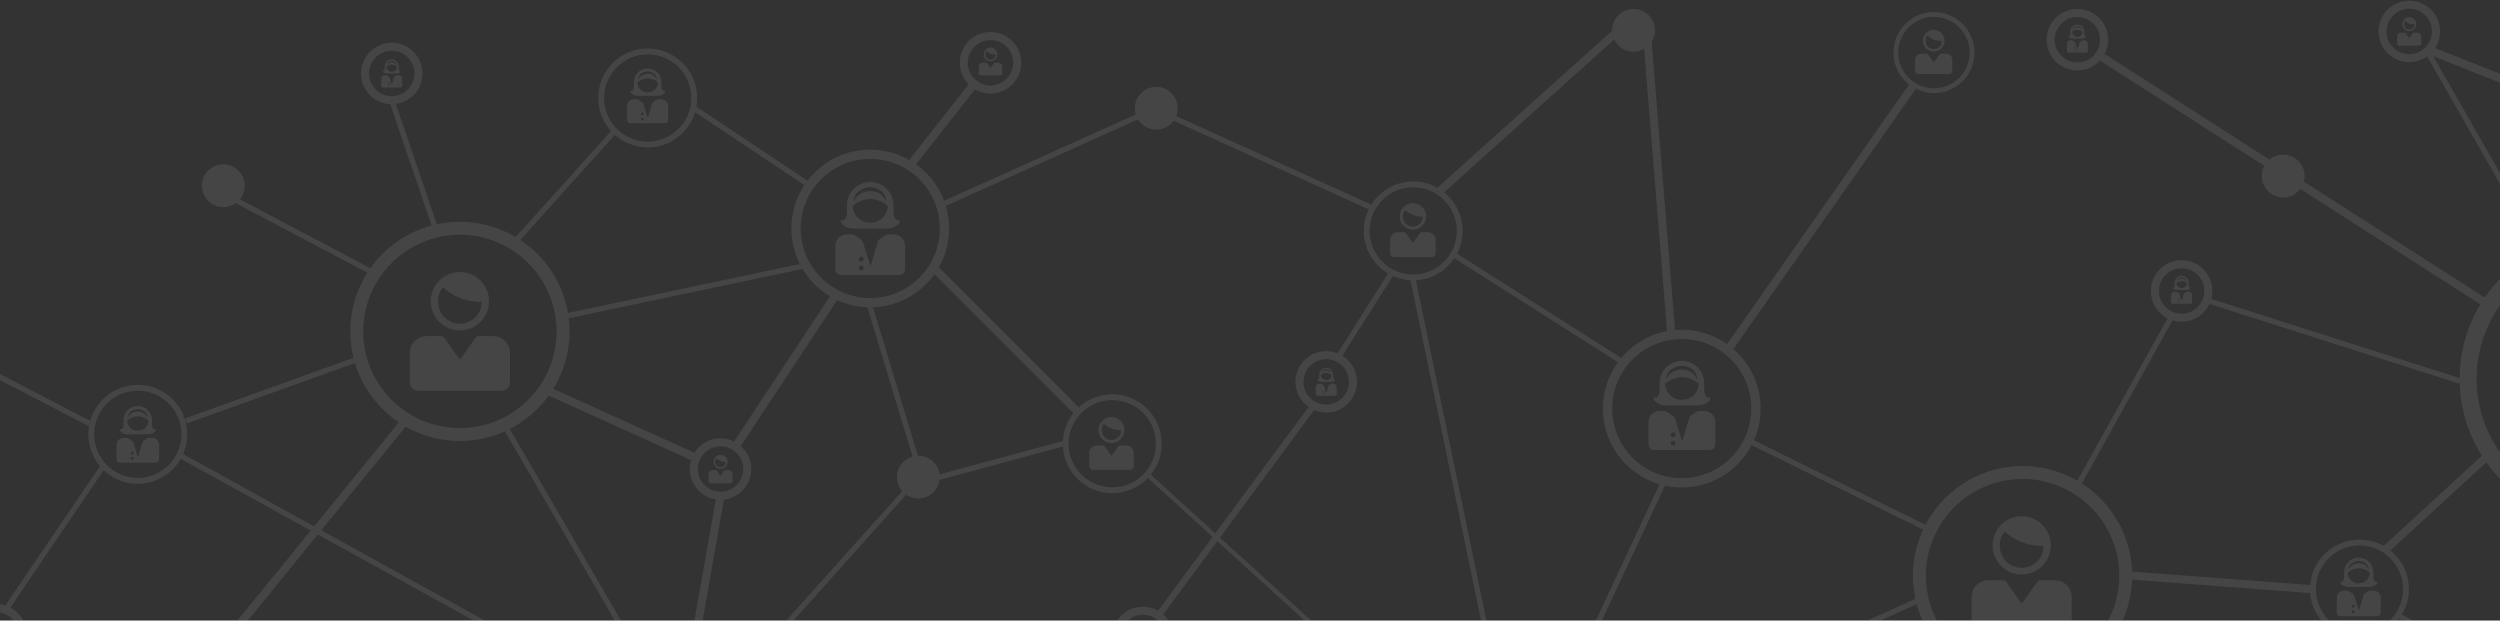<?xml version="1.0" encoding="UTF-8" standalone="no"?>
<svg width="1680px" height="417px" viewBox="0 0 1680 417" version="1.1" xmlns="http://www.w3.org/2000/svg" xmlns:xlink="http://www.w3.org/1999/xlink">
    <rect x="0" y="0" width="1680" height="417" fill="#333333" stroke="none"/>
    <!-- Generator: Sketch 39.1 (31720) - http://www.bohemiancoding.com/sketch -->
    <title>Page 1 Copy</title>
    <desc>Created with Sketch.</desc>
    <defs></defs>
    <g id="Page-1" stroke="none" stroke-width="1" fill="none" fill-rule="evenodd" opacity="0.093">
        <g id="Log-in" transform="translate(0, -563)" fill="#FFFFFF">
            <g id="Page-1-Copy" transform="translate(-546, 535)">
                <path d="M855.054,185.724 C819.221,185.724 790.068,214.873 790.068,250.705 C790.068,286.537 819.221,315.688 855.054,315.688 C890.888,315.688 920.04,286.537 920.04,250.705 C920.04,214.873 890.888,185.724 855.054,185.724 M855.054,324.352 C814.445,324.352 781.405,291.315 781.405,250.705 C781.405,210.097 814.445,177.059 855.054,177.059 C895.664,177.059 928.704,210.097 928.704,250.705 C928.704,291.315 895.664,324.352 855.054,324.352" id="Fill-5"></path>
                <path d="M1130.791,134.795 C1105.009,134.795 1084.035,155.77 1084.035,181.549 C1084.035,207.331 1105.009,228.306 1130.791,228.306 C1156.572,228.306 1177.548,207.331 1177.548,181.549 C1177.548,155.77 1156.572,134.795 1130.791,134.795 M1130.791,234.539 C1101.57,234.539 1077.8,210.769 1077.8,181.549 C1077.8,152.332 1101.57,128.56 1130.791,128.56 C1160.012,128.56 1183.783,152.332 1183.783,181.549 C1183.783,210.769 1160.012,234.539 1130.791,234.539" id="Fill-11"></path>
                <path d="M638.596,290.54 C622.427,290.54 609.273,303.694 609.273,319.862 C609.273,336.03 622.427,349.182 638.596,349.182 C654.765,349.182 667.918,336.03 667.918,319.862 C667.918,303.694 654.765,290.54 638.596,290.54 M638.596,353.093 C620.272,353.093 605.364,338.186 605.364,319.862 C605.364,301.538 620.272,286.631 638.596,286.631 C656.921,286.631 671.828,301.538 671.828,319.862 C671.828,338.186 656.921,353.093 638.596,353.093" id="Fill-19"></path>
                <path d="M1293.426,296.862 C1277.257,296.862 1264.103,310.014 1264.103,326.182 C1264.103,342.35 1277.257,355.504 1293.426,355.504 C1309.593,355.504 1322.748,342.35 1322.748,326.182 C1322.748,310.014 1309.593,296.862 1293.426,296.862 M1293.426,359.413 C1275.102,359.413 1260.194,344.506 1260.194,326.182 C1260.194,307.86 1275.102,292.951 1293.426,292.951 C1311.749,292.951 1326.658,307.86 1326.658,326.182 C1326.658,344.506 1311.749,359.413 1293.426,359.413" id="Fill-21"></path>
                <path d="M981.257,64.521 C965.089,64.521 951.936,77.675 951.936,93.843 C951.936,110.009 965.089,123.163 981.257,123.163 C997.426,123.163 1010.581,110.009 1010.581,93.843 C1010.581,77.675 997.426,64.521 981.257,64.521 M981.257,127.073 C962.933,127.073 948.025,112.166 948.025,93.843 C948.025,75.519 962.933,60.612 981.257,60.612 C999.582,60.612 1014.489,75.519 1014.489,93.843 C1014.489,112.166 999.582,127.073 981.257,127.073" id="Fill-25"></path>
                <path d="M543.391,439.312 C534.971,439.312 528.122,446.161 528.122,454.58 C528.122,462.999 534.971,469.849 543.391,469.849 C551.81,469.849 558.659,462.999 558.659,454.58 C558.659,446.161 551.81,439.312 543.391,439.312 M543.391,475.237 C532,475.237 522.733,465.97 522.733,454.58 C522.733,443.19 532,433.923 543.391,433.923 C554.781,433.923 564.048,443.19 564.048,454.58 C564.048,465.97 554.781,475.237 543.391,475.237" id="Fill-41"></path>
                <path d="M1314.017,441.108 C1305.598,441.108 1298.749,447.958 1298.749,456.377 C1298.749,464.796 1305.598,471.645 1314.017,471.645 C1322.435,471.645 1329.286,464.796 1329.286,456.377 C1329.286,447.958 1322.435,441.108 1314.017,441.108 M1314.017,477.034 C1302.627,477.034 1293.36,467.767 1293.36,456.377 C1293.36,444.987 1302.627,435.72 1314.017,435.72 C1325.408,435.72 1334.675,444.987 1334.675,456.377 C1334.675,467.767 1325.408,477.034 1314.017,477.034" id="Fill-45"></path>
                <path d="M809.248,62.099 C800.828,62.099 793.979,68.948 793.979,77.367 C793.979,85.786 800.828,92.635 809.248,92.635 C817.665,92.635 824.517,85.786 824.517,77.367 C824.517,68.948 817.665,62.099 809.248,62.099 M809.248,98.024 C797.857,98.024 788.59,88.757 788.59,77.367 C788.59,65.977 797.857,56.71 809.248,56.71 C820.638,56.71 829.906,65.977 829.906,77.367 C829.906,88.757 820.638,98.024 809.248,98.024" id="Fill-49"></path>
                <path d="M1211.626,54.914 C1203.207,54.914 1196.358,61.763 1196.358,70.182 C1196.358,78.601 1203.207,85.45 1211.626,85.45 C1220.044,85.45 1226.895,78.601 1226.895,70.182 C1226.895,61.763 1220.044,54.914 1211.626,54.914 M1211.626,90.839 C1200.236,90.839 1190.969,81.572 1190.969,70.182 C1190.969,58.792 1200.236,49.525 1211.626,49.525 C1223.017,49.525 1232.284,58.792 1232.284,70.182 C1232.284,81.572 1223.017,90.839 1211.626,90.839" id="Fill-53"></path>
                <path d="M1030.197,327.945 C1021.777,327.945 1014.928,334.794 1014.928,343.213 C1014.928,351.632 1021.777,358.481 1030.197,358.481 C1038.614,358.481 1045.466,351.632 1045.466,343.213 C1045.466,334.794 1038.614,327.945 1030.197,327.945 M1030.197,363.87 C1018.806,363.87 1009.539,354.603 1009.539,343.213 C1009.539,331.823 1018.806,322.556 1030.197,322.556 C1041.587,322.556 1050.855,331.823 1050.855,343.213 C1050.855,354.603 1041.587,363.87 1030.197,363.87" id="Fill-55"></path>
                <path d="M692.484,468.052 C691.886,468.052 691.285,467.855 690.785,467.449 C689.63,466.509 689.456,464.812 690.397,463.657 L816.14,309.179 C817.076,308.026 818.777,307.853 819.931,308.789 C821.086,309.729 821.26,311.426 820.319,312.581 L694.575,467.059 C694.044,467.713 693.268,468.052 692.484,468.052" id="Fill-61"></path>
                <polygon id="Fill-69" points="671.537 312.57 670.323 309.19 785.288 267.876 786.503 271.256"></polygon>
                <polygon id="Fill-71" points="895.011 189.936 892.341 187.533 957.009 115.683 959.679 118.086"></polygon>
                <polygon id="Fill-73" points="924.589 242.583 923.838 239.07 1085.775 204.941 1086.524 208.454"></polygon>
                <path d="M1040.973,329.741 C1040.463,329.741 1039.947,329.597 1039.489,329.295 C1038.246,328.474 1037.907,326.802 1038.726,325.561 L1105.19,224.971 C1106.013,223.728 1107.683,223.386 1108.925,224.209 C1110.168,225.028 1110.507,226.701 1109.688,227.942 L1043.224,328.532 C1042.705,329.317 1041.846,329.741 1040.973,329.741" id="Fill-79"></path>
                <path d="M1010.435,336.927 C1010.063,336.927 1009.686,336.849 1009.325,336.686 L914.12,293.576 C912.765,292.962 912.163,291.365 912.778,290.01 C913.392,288.654 914.984,288.051 916.343,288.667 L1011.549,331.777 C1012.904,332.391 1013.505,333.988 1012.891,335.342 C1012.44,336.338 1011.461,336.927 1010.435,336.927" id="Fill-81"></path>
                <path d="M1014.033,455.479 C1013.877,455.479 1013.719,455.465 1013.561,455.438 C1012.097,455.179 1011.118,453.782 1011.375,452.316 L1027.542,360.707 C1027.802,359.242 1029.209,358.268 1030.666,358.521 C1032.13,358.782 1033.109,360.177 1032.85,361.643 L1016.683,453.252 C1016.453,454.56 1015.316,455.479 1014.033,455.479" id="Fill-83"></path>
                <path d="M1269.109,306.39 C1268.419,306.39 1267.729,306.127 1267.203,305.601 L1171.997,210.4 C1170.945,209.347 1170.945,207.641 1171.997,206.588 C1173.05,205.537 1174.757,205.537 1175.808,206.588 L1271.013,301.789 C1272.066,302.842 1272.066,304.548 1271.013,305.601 C1270.489,306.127 1269.799,306.39 1269.109,306.39" id="Fill-85"></path>
                <path d="M1159.531,139.338 C1158.949,139.338 1158.362,139.149 1157.868,138.763 C1156.698,137.842 1156.495,136.15 1157.413,134.979 L1196.932,84.683 C1197.852,83.514 1199.548,83.311 1200.717,84.229 C1201.887,85.149 1202.09,86.843 1201.172,88.014 L1161.652,138.309 C1161.121,138.984 1160.329,139.338 1159.531,139.338" id="Fill-87"></path>
                <path d="M710.45,152.81 C710.45,144.872 704.015,138.44 696.079,138.44 C688.143,138.44 681.708,144.872 681.708,152.81 C681.708,160.746 688.143,167.18 696.079,167.18 C704.015,167.18 710.45,160.746 710.45,152.81" id="Fill-101"></path>
                <path d="M1177.496,348.601 C1177.496,340.666 1171.062,334.231 1163.125,334.231 C1155.189,334.231 1148.755,340.666 1148.755,348.601 C1148.755,356.539 1155.189,362.971 1163.125,362.971 C1171.062,362.971 1177.496,356.539 1177.496,348.601" id="Fill-111"></path>
                <path d="M1337.37,100.719 C1337.37,92.781 1330.935,86.349 1322.999,86.349 C1315.063,86.349 1308.628,92.781 1308.628,100.719 C1308.628,108.654 1315.063,115.089 1322.999,115.089 C1330.935,115.089 1337.37,108.654 1337.37,100.719" id="Fill-113"></path>
                <polygon id="Fill-115" points="1180.029 167.022 1178.556 163.746 1322.263 99.081 1323.736 102.357"></polygon>
                <polygon id="Fill-117" points="1322.999 103.842 1324.486 100.571 1467.961 165.748 1466.474 169.017"></polygon>
                <polygon id="Fill-119" points="836.289 180.333 807.548 95.909 810.948 94.75 839.69 179.174"></polygon>
                <polygon id="Fill-121" points="794.039 211.878 698.833 161.583 700.511 158.406 795.716 208.701"></polygon>
                <polygon id="Fill-133" points="1056.684 470.149 1054.007 467.752 1161.787 347.403 1164.464 349.8"></polygon>
                <polygon id="Fill-135" points="969.364 462.667 884.936 317.171 888.044 315.367 972.471 460.864"></polygon>
                <polygon id="Fill-137" points="605.434 314.271 418.616 217.273 420.272 214.085 607.091 311.083"></polygon>
                <path d="M550.574,438.414 C550.227,438.414 549.875,438.314 549.566,438.103 C548.746,437.547 548.532,436.429 549.09,435.608 L613.758,340.407 C614.315,339.588 615.433,339.372 616.253,339.931 C617.074,340.488 617.288,341.605 616.73,342.426 L552.062,437.627 C551.715,438.139 551.149,438.414 550.574,438.414" id="Fill-145"></path>
                <path d="M943.971,488.709 C943.678,488.709 943.38,488.637 943.105,488.486 L666.47,335.805 C665.601,335.324 665.284,334.233 665.764,333.364 C666.245,332.494 667.338,332.178 668.205,332.66 L944.84,485.341 C945.71,485.821 946.026,486.913 945.546,487.781 C945.218,488.375 944.605,488.709 943.971,488.709" id="Fill-147"></path>
                <path d="M1322.434,443.571 C1321.782,442.888 1321.836,441.649 1322.64,440.56 L1424.573,302.59 C1425.516,301.313 1427.133,300.726 1428.184,301.277 C1429.224,301.823 1429.319,303.31 1428.376,304.588 L1326.443,442.558 C1325.5,443.835 1323.883,444.424 1322.832,443.871 C1322.68,443.792 1322.547,443.689 1322.434,443.571" id="Fill-153"></path>
                <path d="M1177.494,350.399 C1176.704,350.399 1175.978,349.871 1175.763,349.071 C1175.504,348.114 1176.068,347.128 1177.025,346.867 L1259.723,324.448 C1260.684,324.191 1261.669,324.755 1261.927,325.713 C1262.186,326.67 1261.622,327.656 1260.664,327.917 L1177.967,350.336 C1177.809,350.377 1177.651,350.399 1177.494,350.399" id="Fill-155"></path>
                <path d="M1163.125,343.214 C1162.353,343.214 1161.642,342.712 1161.406,341.936 L1129.072,235.059 C1128.785,234.109 1129.322,233.107 1130.27,232.821 C1131.223,232.529 1132.223,233.069 1132.511,234.019 L1164.844,340.896 C1165.132,341.847 1164.595,342.849 1163.646,343.135 C1163.472,343.188 1163.298,343.214 1163.125,343.214" id="Fill-157"></path>
                <path d="M1087.678,152.81 C1087.336,152.81 1086.99,152.713 1086.682,152.508 L1011.236,102.213 C1010.41,101.663 1010.187,100.548 1010.739,99.722 C1011.289,98.897 1012.401,98.671 1013.23,99.224 L1088.676,149.519 C1089.503,150.069 1089.725,151.184 1089.174,152.011 C1088.829,152.53 1088.258,152.81 1087.678,152.81" id="Fill-159"></path>
                <path d="M1026.674,338.455 C1026.674,338.455 1026.538,337.12 1027.499,336.102 C1028.174,336.781 1030.197,338.455 1033.721,338.455 C1033.721,340.396 1032.142,341.977 1030.197,341.977 C1028.253,341.977 1026.674,340.396 1026.674,338.455 M1034.896,338.35 C1034.896,335.755 1032.794,333.651 1030.197,333.651 C1027.603,333.651 1025.498,335.755 1025.498,338.35 C1025.498,340.946 1027.603,343.049 1030.197,343.049 C1032.794,343.049 1034.896,340.946 1034.896,338.35" id="Fill-173"></path>
                <path d="M1022.131,346.664 L1022.131,348.742 L1022.131,351.431 C1022.131,352.173 1022.733,352.775 1023.476,352.775 L1036.917,352.775 C1037.662,352.775 1038.262,352.173 1038.262,351.431 L1038.262,348.742 L1038.262,346.664 C1038.262,345.18 1037.06,343.979 1035.573,343.979 L1033.191,343.979 C1033.02,343.979 1032.81,344.09 1032.717,344.23 L1030.367,347.551 C1030.272,347.691 1030.121,347.691 1030.029,347.551 L1027.68,344.23 C1027.585,344.09 1027.373,343.977 1027.202,343.977 L1024.82,343.977 C1023.338,343.977 1022.131,345.18 1022.131,346.664" id="Fill-175"></path>
                <path d="M840.363,230.856 C840.363,230.856 839.791,225.294 843.799,221.052 C846.616,223.883 855.051,230.856 869.749,230.856 C869.749,238.955 863.162,245.547 855.051,245.547 C846.948,245.547 840.363,238.955 840.363,230.856 M874.649,230.425 C874.649,219.604 865.887,210.833 855.051,210.833 C844.234,210.833 835.46,219.604 835.46,230.425 C835.46,241.245 844.234,250.018 855.051,250.018 C865.887,250.018 874.649,241.245 874.649,230.425" id="Fill-177"></path>
                <path d="M821.419,265.095 L821.419,273.756 L821.419,284.969 C821.419,288.069 823.932,290.577 827.025,290.577 L883.08,290.577 C886.177,290.577 888.686,288.069 888.686,284.969 L888.686,273.756 L888.686,265.095 C888.686,258.901 883.669,253.888 877.47,253.888 L867.534,253.888 C866.83,253.888 865.952,254.359 865.556,254.937 L855.759,268.793 C855.369,269.375 854.735,269.375 854.349,268.793 L844.552,254.937 C844.157,254.359 843.275,253.883 842.571,253.883 L832.635,253.883 C826.45,253.883 821.419,258.901 821.419,265.095" id="Fill-179"></path>
                <path d="M1286.381,317.134 C1286.381,317.134 1286.126,314.658 1287.913,312.769 C1289.165,314.028 1292.922,317.134 1299.466,317.134 C1299.466,320.741 1296.534,323.677 1292.922,323.677 C1289.315,323.677 1286.381,320.741 1286.381,317.134 M1301.65,316.941 C1301.65,312.124 1297.747,308.217 1292.922,308.217 C1288.106,308.217 1284.197,312.124 1284.197,316.941 C1284.197,321.761 1288.106,325.668 1292.922,325.668 C1297.747,325.668 1301.65,321.761 1301.65,316.941" id="Fill-181"></path>
                <path d="M1277.947,332.381 L1277.947,336.237 L1277.947,341.229 C1277.947,342.61 1279.064,343.728 1280.444,343.728 L1305.404,343.728 C1306.783,343.728 1307.899,342.61 1307.899,341.229 L1307.899,336.237 L1307.899,332.381 C1307.899,329.622 1305.666,327.391 1302.905,327.391 L1298.482,327.391 C1298.168,327.391 1297.777,327.599 1297.599,327.856 L1293.237,334.028 C1293.065,334.287 1292.781,334.287 1292.61,334.028 L1288.247,327.856 C1288.071,327.599 1287.678,327.389 1287.363,327.389 L1282.939,327.389 C1280.187,327.389 1277.947,329.622 1277.947,332.381" id="Fill-183"></path>
                <path d="M1208.186,64.694 C1208.186,64.694 1208.053,63.392 1208.991,62.399 C1209.65,63.062 1211.626,64.694 1215.066,64.694 C1215.066,66.591 1213.525,68.132 1211.626,68.132 C1209.729,68.132 1208.186,66.591 1208.186,64.694 M1216.214,64.592 C1216.214,62.061 1214.163,60.006 1211.626,60.006 C1209.094,60.006 1207.04,62.061 1207.04,64.592 C1207.04,67.126 1209.094,69.181 1211.626,69.181 C1214.163,69.181 1216.214,67.126 1216.214,64.592" id="Fill-201"></path>
                <path d="M1203.753,72.709 L1203.753,74.737 L1203.753,77.361 C1203.753,78.087 1204.341,78.674 1205.065,78.674 L1218.189,78.674 C1218.911,78.674 1219.5,78.087 1219.5,77.361 L1219.5,74.737 L1219.5,72.709 C1219.5,71.259 1218.325,70.087 1216.874,70.087 L1214.548,70.087 C1214.382,70.087 1214.178,70.196 1214.084,70.333 L1211.792,73.577 C1211.7,73.711 1211.553,73.711 1211.461,73.577 L1209.168,70.333 C1209.076,70.196 1208.869,70.085 1208.704,70.085 L1206.378,70.085 C1204.93,70.085 1203.753,71.259 1203.753,72.709" id="Fill-203"></path>
                <path d="M1130.791,177.645 C1124.325,177.645 1119.078,172.731 1119.078,166.262 C1119.078,166.262 1124.292,161.698 1130.899,161.698 C1137.61,161.698 1142.502,166.262 1142.502,166.262 C1142.502,172.731 1137.258,177.645 1130.791,177.645 M1130.791,153.809 C1136.209,153.809 1141.26,157.569 1141.26,162.203 C1141.26,162.418 1141.25,162.634 1141.23,162.846 C1141.199,163.2 1141.075,163.045 1140.896,162.528 C1139.66,158.979 1135.304,156.372 1130.791,156.372 C1126.279,156.372 1121.641,158.98 1120.362,162.53 C1120.179,163.045 1120.053,163.2 1120.022,162.846 C1120.003,162.634 1119.992,162.418 1119.992,162.203 C1119.992,157.569 1125.374,153.809 1130.791,153.809 M1130.791,150.317 C1122.165,150.317 1115.176,157.31 1115.176,165.932 L1115.176,170.942 C1115.059,172.556 1114.522,176.309 1112.018,176.05 C1108.838,175.721 1112.862,181.502 1119.036,181.547 C1119.052,181.547 1119.065,181.55 1119.078,181.55 L1142.502,181.55 C1148.715,181.55 1152.788,175.721 1149.599,176.05 C1146.407,176.381 1146.407,170.223 1146.407,170.223 L1146.407,165.932 C1146.407,157.31 1139.416,150.317 1130.791,150.317" id="Fill-229"></path>
                <path d="M1124.687,206.404 C1125.599,206.404 1126.338,207.142 1126.338,208.053 C1126.338,208.963 1125.599,209.702 1124.687,209.702 C1123.776,209.702 1123.038,208.963 1123.038,208.053 C1123.038,207.142 1123.776,206.404 1124.687,206.404 M1124.687,200.465 C1125.599,200.465 1126.338,201.203 1126.338,202.114 C1126.338,203.025 1125.599,203.763 1124.687,203.763 C1123.776,203.763 1123.038,203.025 1123.038,202.114 C1123.038,201.203 1123.776,200.465 1124.687,200.465 M1107.365,193.262 L1107.365,208.879 C1107.365,211.036 1109.113,212.782 1111.27,212.782 L1115.175,212.782 L1146.408,212.782 L1150.311,212.782 C1152.471,212.782 1154.217,211.036 1154.217,208.879 L1154.217,193.262 C1154.217,188.949 1150.721,185.454 1146.408,185.454 L1142.837,185.454 C1142.291,185.454 1141.482,185.704 1141.032,186.011 L1137.04,188.736 C1136.589,189.043 1136.099,189.716 1135.944,190.243 L1131.29,206.003 C1131.136,206.528 1130.877,206.529 1130.712,206.008 L1125.826,190.514 C1125.659,189.995 1125.159,189.323 1124.705,189.018 L1120.228,186.007 C1119.774,185.7 1118.962,185.454 1118.416,185.454 L1115.173,185.454 C1110.864,185.454 1107.365,188.949 1107.365,193.262" id="Fill-231"></path>
                <path d="M981.215,90.087 C977.403,90.087 974.31,87.189 974.31,83.376 C974.31,83.376 977.384,80.685 981.28,80.685 C985.235,80.685 988.12,83.376 988.12,83.376 C988.12,87.189 985.027,90.087 981.215,90.087 M981.215,76.035 C984.409,76.035 987.389,78.251 987.389,80.983 C987.389,81.109 987.382,81.237 987.371,81.362 C987.351,81.571 987.278,81.479 987.172,81.176 C986.444,79.083 983.877,77.545 981.215,77.545 C978.557,77.545 975.821,79.083 975.066,81.176 C974.958,81.479 974.885,81.571 974.867,81.362 C974.854,81.237 974.849,81.109 974.849,80.983 C974.849,78.251 978.021,76.035 981.215,76.035 M981.215,73.974 C976.13,73.974 972.009,78.099 972.009,83.182 L972.009,86.135 C971.941,87.087 971.623,89.298 970.148,89.147 C968.273,88.953 970.645,92.361 974.285,92.388 C974.296,92.388 974.301,92.39 974.31,92.39 L988.12,92.39 C991.783,92.39 994.185,88.953 992.304,89.147 C990.421,89.341 990.421,85.711 990.421,85.711 L990.421,83.182 C990.421,78.099 986.299,73.974 981.215,73.974" id="Fill-233"></path>
                <path d="M977.615,107.042 C978.154,107.042 978.589,107.477 978.589,108.014 C978.589,108.551 978.154,108.988 977.615,108.988 C977.078,108.988 976.644,108.551 976.644,108.014 C976.644,107.477 977.078,107.042 977.615,107.042 M977.615,103.541 C978.154,103.541 978.589,103.976 978.589,104.513 C978.589,105.05 978.154,105.485 977.615,105.485 C977.078,105.485 976.644,105.05 976.644,104.513 C976.644,103.976 977.078,103.541 977.615,103.541 M967.403,99.295 L967.403,108.501 C967.403,109.774 968.434,110.804 969.706,110.804 L972.009,110.804 L990.421,110.804 L992.723,110.804 C993.996,110.804 995.025,109.774 995.025,108.501 L995.025,99.295 C995.025,96.752 992.965,94.691 990.421,94.691 L988.316,94.691 C987.995,94.691 987.519,94.839 987.251,95.02 L984.9,96.626 C984.634,96.805 984.343,97.204 984.253,97.513 L981.508,106.807 C981.418,107.116 981.266,107.118 981.169,106.809 L978.287,97.675 C978.188,97.368 977.894,96.972 977.626,96.793 L974.987,95.016 C974.72,94.837 974.242,94.691 973.919,94.691 L972.007,94.691 C969.467,94.691 967.403,96.752 967.403,99.295" id="Fill-235"></path>
                <path d="M809.25,76.194 C807.304,76.194 805.727,74.715 805.727,72.77 C805.727,72.77 807.295,71.396 809.282,71.396 C811.301,71.396 812.772,72.77 812.772,72.77 C812.772,74.715 811.195,76.194 809.25,76.194 M809.25,69.021 C810.877,69.021 812.397,70.153 812.397,71.547 C812.397,71.612 812.395,71.678 812.39,71.741 C812.379,71.849 812.345,71.8 812.287,71.646 C811.915,70.577 810.606,69.794 809.25,69.794 C807.892,69.794 806.499,70.577 806.113,71.646 C806.058,71.8 806.018,71.849 806.011,71.741 C806.004,71.678 806,71.612 806,71.547 C806,70.153 807.62,69.021 809.25,69.021 M809.25,67.972 C806.656,67.972 804.552,70.076 804.552,72.668 L804.552,74.177 C804.516,74.662 804.355,75.79 803.6,75.712 C802.646,75.615 803.857,77.354 805.713,77.365 L805.727,77.365 L812.772,77.365 C814.642,77.365 815.866,75.614 814.905,75.712 C813.945,75.811 813.945,73.959 813.945,73.959 L813.945,72.668 C813.945,70.076 811.842,67.972 809.25,67.972" id="Fill-253"></path>
                <path d="M807.413,84.842 C807.688,84.842 807.909,85.063 807.909,85.339 C807.909,85.614 807.688,85.837 807.413,85.837 C807.14,85.837 806.917,85.614 806.917,85.339 C806.917,85.063 807.14,84.842 807.413,84.842 M807.413,83.056 C807.688,83.056 807.909,83.279 807.909,83.552 C807.909,83.827 807.688,84.05 807.413,84.05 C807.14,84.05 806.917,83.827 806.917,83.552 C806.917,83.279 807.14,83.056 807.413,83.056 M802.204,80.89 L802.204,85.587 C802.204,86.236 802.728,86.762 803.377,86.762 L804.551,86.762 L813.946,86.762 L815.121,86.762 C815.769,86.762 816.294,86.236 816.294,85.587 L816.294,80.89 C816.294,79.591 815.243,78.542 813.946,78.542 L812.874,78.542 C812.709,78.542 812.466,78.616 812.329,78.709 L811.128,79.528 C810.993,79.622 810.846,79.825 810.801,79.981 L809.401,84.723 C809.351,84.879 809.276,84.879 809.225,84.725 L807.754,80.064 C807.706,79.907 807.555,79.706 807.418,79.615 L806.071,78.707 C805.935,78.616 805.692,78.542 805.527,78.542 L804.551,78.542 C803.256,78.542 802.204,79.591 802.204,80.89" id="Fill-255"></path>
                <path d="M1535.182,545.781 C1534.634,546.196 1533.817,546.14 1533.229,545.607 L1315.746,347.715 C1315.072,347.103 1314.953,346.093 1315.482,345.461 C1316.011,344.827 1316.981,344.811 1317.655,345.423 L1535.141,543.315 C1535.813,543.927 1535.931,544.937 1535.403,545.569 C1535.336,545.65 1535.263,545.72 1535.182,545.781" id="Fill-261"></path>
                <path d="M2295.864,196.996 C2248.669,196.996 2210.272,235.39 2210.272,282.583 C2210.272,329.775 2248.669,368.169 2295.864,368.169 C2343.057,368.169 2381.454,329.775 2381.454,282.583 C2381.454,235.39 2343.057,196.996 2295.864,196.996 M2295.864,379.581 C2242.378,379.581 2198.862,336.069 2198.862,282.583 C2198.862,229.1 2242.378,185.586 2295.864,185.586 C2349.352,185.586 2392.866,229.1 2392.866,282.583 C2392.866,336.069 2349.352,379.581 2295.864,379.581" id="Fill-263"></path>
                <path d="M1905.162,349.851 C1869.328,349.851 1840.176,379.002 1840.176,414.834 C1840.176,450.663 1869.328,479.817 1905.162,479.817 C1940.995,479.817 1970.146,450.663 1970.146,414.834 C1970.146,379.002 1940.995,349.851 1905.162,349.851 M1905.162,488.48 C1864.552,488.48 1831.512,455.442 1831.512,414.834 C1831.512,374.224 1864.552,341.187 1905.162,341.187 C1945.773,341.187 1978.811,374.224 1978.811,414.834 C1978.811,455.442 1945.773,488.48 1905.162,488.48" id="Fill-265"></path>
                <path d="M1676.129,255.812 C1650.347,255.812 1629.373,276.787 1629.373,302.567 C1629.373,328.349 1650.347,349.323 1676.129,349.323 C1701.91,349.323 1722.886,328.349 1722.886,302.567 C1722.886,276.787 1701.91,255.812 1676.129,255.812 M1676.129,355.556 C1646.91,355.556 1623.137,331.787 1623.137,302.567 C1623.137,273.349 1646.91,249.577 1676.129,249.577 C1705.35,249.577 1729.121,273.349 1729.121,302.567 C1729.121,331.787 1705.35,355.556 1676.129,355.556" id="Fill-267"></path>
                <path d="M1495.663,153.829 C1479.496,153.829 1466.342,166.983 1466.342,183.151 C1466.342,199.318 1479.496,212.472 1495.663,212.472 C1511.832,212.472 1524.987,199.318 1524.987,183.151 C1524.987,166.983 1511.832,153.829 1495.663,153.829 M1495.663,216.382 C1477.339,216.382 1462.431,201.473 1462.431,183.151 C1462.431,164.828 1477.339,149.921 1495.663,149.921 C1513.988,149.921 1528.896,164.828 1528.896,183.151 C1528.896,201.473 1513.988,216.382 1495.663,216.382" id="Fill-277"></path>
                <path d="M2131.566,394.527 C2115.397,394.527 2102.243,407.681 2102.243,423.849 C2102.243,440.015 2115.397,453.171 2131.566,453.171 C2147.733,453.171 2160.888,440.015 2160.888,423.849 C2160.888,407.681 2147.733,394.527 2131.566,394.527 M2131.566,457.08 C2113.242,457.08 2098.334,442.173 2098.334,423.849 C2098.334,405.526 2113.242,390.619 2131.566,390.619 C2149.889,390.619 2164.798,405.526 2164.798,423.849 C2164.798,442.173 2149.889,457.08 2131.566,457.08" id="Fill-281"></path>
                <path d="M2215.027,233.412 C2214.53,233.412 2214.025,233.275 2213.574,232.986 L1958.495,69.527 C1957.243,68.724 1956.878,67.057 1957.681,65.803 C1958.482,64.553 1960.147,64.183 1961.405,64.99 L2216.484,228.449 C2217.736,229.252 2218.101,230.919 2217.298,232.172 C2216.784,232.973 2215.913,233.412 2215.027,233.412" id="Fill-285"></path>
                <path d="M1437.217,269.337 C1428.798,269.337 1421.948,276.188 1421.948,284.605 C1421.948,293.022 1428.798,299.873 1437.217,299.873 C1445.636,299.873 1452.486,293.022 1452.486,284.605 C1452.486,276.188 1445.636,269.337 1437.217,269.337 M1437.217,305.262 C1425.826,305.262 1416.559,295.995 1416.559,284.605 C1416.559,273.215 1425.826,263.948 1437.217,263.948 C1448.608,263.948 1457.875,273.215 1457.875,284.605 C1457.875,295.995 1448.608,305.262 1437.217,305.262" id="Fill-289"></path>
                <polygon id="Fill-297" points="1840.598 385.011 1720.244 325.735 1721.832 322.51 1842.186 381.787"></polygon>
                <polygon id="Fill-299" points="1633.851 271.751 1520.682 199.9 1522.607 196.868 1635.776 268.72"></polygon>
                <polygon id="Fill-303" points="1580.9 533.728 1577.569 532.223 1661.857 352.112 1665.187 353.616"></polygon>
                <path d="M1668.941,253.171 C1667.553,253.171 1666.372,252.102 1666.258,250.693 L1650.091,51.309 C1649.972,49.826 1651.077,48.527 1652.559,48.407 C1654.041,48.285 1655.343,49.391 1655.463,50.875 L1671.63,250.259 C1671.749,251.741 1670.644,253.041 1669.162,253.162 C1669.089,253.167 1669.015,253.171 1668.941,253.171" id="Fill-321"></path>
                <path d="M1514.224,158.327 C1513.495,158.327 1512.769,158.029 1512.245,157.445 C1511.262,156.351 1511.352,154.668 1512.444,153.685 L1634.864,43.69 C1635.96,42.708 1637.639,42.799 1638.624,43.891 C1639.605,44.985 1639.515,46.666 1638.423,47.649 L1516.001,157.646 C1515.494,158.102 1514.858,158.327 1514.224,158.327" id="Fill-323"></path>
                <path d="M2150.035,399.053 C2149.323,399.053 2148.61,398.765 2148.091,398.2 C2147.107,397.129 2147.175,395.459 2148.249,394.472 L2213.302,334.697 C2214.374,333.711 2216.039,333.781 2217.029,334.857 C2218.015,335.927 2217.943,337.596 2216.869,338.58 L2151.815,398.358 C2151.31,398.823 2150.671,399.053 2150.035,399.053" id="Fill-325"></path>
                <path d="M2098.338,426.544 C2098.269,426.544 2098.201,426.542 2098.131,426.537 L1978.608,417.521 C1977.125,417.408 1976.013,416.113 1976.124,414.629 C1976.235,413.147 1977.52,412.025 1979.014,412.145 L2098.537,421.162 C2100.021,421.274 2101.133,422.569 2101.021,424.053 C2100.913,425.466 2099.731,426.544 2098.338,426.544" id="Fill-327"></path>
                <path d="M1708.461,263.948 C1707.927,263.948 1707.386,263.79 1706.918,263.459 C1705.698,262.606 1705.403,260.925 1706.256,259.707 L1828.407,85.471 C1829.262,84.253 1830.944,83.956 1832.16,84.81 C1833.379,85.665 1833.674,87.346 1832.819,88.564 L1710.668,262.8 C1710.146,263.547 1709.31,263.948 1708.461,263.948" id="Fill-329"></path>
                <path d="M2094.675,146.293 C2094.675,138.358 2088.24,131.923 2080.304,131.923 C2072.368,131.923 2065.933,138.358 2065.933,146.293 C2065.933,154.229 2072.368,160.663 2080.304,160.663 C2088.24,160.663 2094.675,154.229 2094.675,146.293" id="Fill-339"></path>
                <path d="M1658.113,48.397 C1658.113,40.462 1651.679,34.027 1643.743,34.027 C1635.806,34.027 1629.372,40.462 1629.372,48.397 C1629.372,56.333 1635.806,62.768 1643.743,62.768 C1651.679,62.768 1658.113,56.333 1658.113,48.397" id="Fill-344"></path>
                <polygon id="Fill-360" points="2255.132 202.556 2175.399 63.074 2178.519 61.29 2258.251 200.773"></polygon>
                <polygon id="Fill-362" points="2475.997 182.051 2178.424 64.771 2178.927 59.006 2476.498 176.285"></polygon>
                <path d="M1446.197,268.439 C1445.868,268.439 1445.536,268.349 1445.237,268.16 C1444.4,267.63 1444.151,266.52 1444.681,265.681 L1478.811,211.794 C1479.343,210.955 1480.453,210.705 1481.29,211.237 C1482.129,211.767 1482.377,212.877 1481.847,213.716 L1447.716,267.603 C1447.373,268.144 1446.791,268.439 1446.197,268.439" id="Fill-368"></path>
                <path d="M1941.985,356.455 C1941.69,356.455 1941.39,356.383 1941.113,356.229 C1940.248,355.746 1939.933,354.653 1940.417,353.788 L2003.288,240.624 C2003.77,239.754 2004.862,239.438 2005.731,239.925 C2006.597,240.408 2006.911,241.5 2006.428,242.366 L1943.557,355.53 C1943.228,356.121 1942.617,356.455 1941.985,356.455" id="Fill-370"></path>
                <path d="M2197.964,285.503 C2197.782,285.503 2197.599,285.476 2197.418,285.419 L2031.257,232.429 C2030.312,232.127 2029.789,231.118 2030.091,230.171 C2030.391,229.228 2031.401,228.704 2032.349,229.006 L2198.51,281.995 C2199.455,282.297 2199.976,283.306 2199.676,284.253 C2199.432,285.014 2198.726,285.503 2197.964,285.503" id="Fill-372"></path>
                <path d="M2342.567,543.265 C2342.28,543.265 2341.988,543.197 2341.715,543.05 L2158.49,444.256 C2157.617,443.785 2157.29,442.697 2157.762,441.822 C2158.234,440.951 2159.319,440.618 2160.196,441.094 L2343.422,539.888 C2344.295,540.359 2344.622,541.448 2344.149,542.322 C2343.824,542.924 2343.205,543.265 2342.567,543.265" id="Fill-374"></path>
                <path d="M1588.11,545.062 C1587.425,545.062 1586.773,544.668 1586.472,544.005 C1586.064,543.102 1586.464,542.037 1587.368,541.629 L1833.466,430.261 C1834.373,429.852 1835.433,430.254 1835.844,431.158 C1836.252,432.061 1835.851,433.126 1834.948,433.534 L1588.85,544.902 C1588.609,545.011 1588.358,545.062 1588.11,545.062" id="Fill-376"></path>
                <path d="M1560.082,528.743 C1559.262,528.743 1558.528,528.166 1558.353,527.327 L1493.905,216.728 C1493.705,215.767 1494.318,214.824 1495.273,214.625 C1496.233,214.425 1497.165,215.038 1497.364,216.002 L1561.813,526.602 C1562.013,527.563 1561.4,528.504 1560.444,528.705 C1560.322,528.73 1560.202,528.743 1560.082,528.743" id="Fill-380"></path>
                <path d="M1889.893,394.906 C1889.893,394.906 1889.329,389.354 1893.327,385.12 C1896.142,387.942 1904.571,394.906 1919.247,394.906 C1919.247,402.998 1912.663,409.578 1904.571,409.578 C1896.476,409.578 1889.893,402.997 1889.893,394.906 M1924.138,394.482 C1924.138,383.674 1915.386,374.912 1904.571,374.912 C1893.764,374.912 1885.001,383.674 1885.001,394.482 C1885.001,405.287 1893.764,414.047 1904.571,414.047 C1915.386,414.047 1924.138,405.287 1924.138,394.482" id="Fill-392"></path>
                <path d="M1870.984,429.1 L1870.984,437.752 L1870.984,448.95 C1870.984,452.043 1873.493,454.546 1876.581,454.546 L1932.557,454.546 C1935.652,454.546 1938.156,452.043 1938.156,448.95 L1938.156,437.752 L1938.156,429.1 C1938.156,422.919 1933.146,417.906 1926.959,417.906 L1917.035,417.906 C1916.334,417.906 1915.45,418.376 1915.06,418.96 L1905.274,432.793 C1904.886,433.377 1904.255,433.377 1903.866,432.793 L1894.081,418.96 C1893.689,418.376 1892.807,417.904 1892.105,417.904 L1882.18,417.904 C1876.003,417.904 1870.984,422.919 1870.984,429.1" id="Fill-394"></path>
                <path d="M2165.032,33.856 C2156.613,33.856 2149.763,40.707 2149.763,49.124 C2149.763,57.542 2156.613,64.393 2165.032,64.393 C2173.45,64.393 2180.301,57.542 2180.301,49.124 C2180.301,40.707 2173.45,33.856 2165.032,33.856 M2165.032,69.781 C2153.642,69.781 2144.374,60.514 2144.374,49.124 C2144.374,37.734 2153.642,28.468 2165.032,28.468 C2176.423,28.468 2185.69,37.734 2185.69,49.124 C2185.69,60.514 2176.423,69.781 2165.032,69.781" id="Fill-414"></path>
                <path d="M2161.51,44.365 C2161.51,44.365 2161.373,43.031 2162.334,42.012 C2163.01,42.691 2165.032,44.365 2168.557,44.365 C2168.557,46.307 2166.978,47.888 2165.032,47.888 C2163.089,47.888 2161.51,46.307 2161.51,44.365 M2169.731,44.261 C2169.731,41.666 2167.63,39.562 2165.032,39.562 C2162.438,39.562 2160.333,41.666 2160.333,44.261 C2160.333,46.857 2162.438,48.96 2165.032,48.96 C2167.63,48.96 2169.731,46.857 2169.731,44.261" id="Fill-416"></path>
                <path d="M2156.966,52.575 L2156.966,54.653 L2156.966,57.342 C2156.966,58.084 2157.568,58.686 2158.312,58.686 L2171.752,58.686 C2172.497,58.686 2173.097,58.084 2173.097,57.342 L2173.097,54.653 L2173.097,52.575 C2173.097,51.091 2171.896,49.889 2170.408,49.889 L2168.026,49.889 C2167.856,49.889 2167.645,50.001 2167.55,50.141 L2165.202,53.462 C2165.107,53.602 2164.956,53.602 2164.863,53.462 L2162.515,50.141 C2162.42,50.001 2162.208,49.888 2162.037,49.888 L2159.655,49.888 C2158.173,49.888 2156.966,51.091 2156.966,52.575" id="Fill-418"></path>
                <path d="M1488.782,173.62 C1488.782,173.62 1488.525,171.098 1490.343,169.17 C1491.624,170.453 1495.455,173.62 1502.129,173.62 C1502.129,177.302 1499.136,180.293 1495.455,180.293 C1491.775,180.293 1488.782,177.298 1488.782,173.62 M1504.352,173.427 C1504.352,168.515 1500.372,164.531 1495.455,164.531 C1490.54,164.531 1486.558,168.515 1486.558,173.427 C1486.558,178.342 1490.54,182.324 1495.455,182.324 C1500.372,182.324 1504.352,178.342 1504.352,173.427" id="Fill-428"></path>
                <path d="M1480.183,189.168 L1480.183,193.1 L1480.183,198.193 C1480.183,199.599 1481.324,200.736 1482.729,200.736 L1508.181,200.736 C1509.586,200.736 1510.726,199.599 1510.726,198.193 L1510.726,193.1 L1510.726,189.168 C1510.726,186.357 1508.449,184.078 1505.636,184.078 L1501.121,184.078 C1500.803,184.078 1500.401,184.293 1500.223,184.559 L1495.775,190.846 C1495.599,191.112 1495.31,191.112 1495.134,190.846 L1490.686,184.559 C1490.509,184.293 1490.104,184.078 1489.788,184.078 L1485.274,184.078 C1482.466,184.078 1480.183,186.357 1480.183,189.168" id="Fill-430"></path>
                <path d="M1845.624,39.313 C1832.383,39.313 1821.612,50.085 1821.612,63.325 C1821.612,76.563 1832.383,87.337 1845.624,87.337 C1858.864,87.337 1869.637,76.563 1869.637,63.325 C1869.637,50.085 1858.864,39.313 1845.624,39.313 M1845.624,90.538 C1830.617,90.538 1818.409,78.329 1818.409,63.325 C1818.409,48.319 1830.617,36.112 1845.624,36.112 C1860.63,36.112 1872.838,48.319 1872.838,63.325 C1872.838,78.329 1860.63,90.538 1845.624,90.538" id="Fill-432"></path>
                <path d="M1839.988,55.519 C1839.988,55.519 1839.778,53.454 1841.267,51.876 C1842.314,52.927 1845.454,55.519 1850.917,55.519 C1850.917,58.535 1848.467,60.983 1845.454,60.983 C1842.438,60.983 1839.988,58.532 1839.988,55.519 M1852.738,55.363 C1852.738,51.339 1849.48,48.077 1845.454,48.077 C1841.429,48.077 1838.167,51.339 1838.167,55.363 C1838.167,59.387 1841.429,62.647 1845.454,62.647 C1849.48,62.647 1852.738,59.387 1852.738,55.363" id="Fill-434"></path>
                <path d="M1832.947,68.252 L1832.947,71.473 L1832.947,75.644 C1832.947,76.794 1833.881,77.726 1835.03,77.726 L1855.873,77.726 C1857.025,77.726 1857.959,76.794 1857.959,75.644 L1857.959,71.473 L1857.959,68.252 C1857.959,65.95 1856.094,64.083 1853.789,64.083 L1850.093,64.083 C1849.834,64.083 1849.503,64.261 1849.358,64.477 L1845.715,69.627 C1845.571,69.844 1845.334,69.844 1845.19,69.627 L1841.547,64.477 C1841.402,64.261 1841.071,64.083 1840.811,64.083 L1837.116,64.083 C1834.817,64.083 1832.947,65.95 1832.947,68.252" id="Fill-436"></path>
                <path d="M2131.096,419.961 C2127.018,419.961 2123.711,416.859 2123.711,412.781 C2123.711,412.781 2126.999,409.902 2131.166,409.902 C2135.398,409.902 2138.483,412.781 2138.483,412.781 C2138.483,416.859 2135.176,419.961 2131.096,419.961 M2131.096,404.926 C2134.513,404.926 2137.699,407.297 2137.699,410.22 C2137.699,410.356 2137.694,410.494 2137.682,410.627 C2137.66,410.85 2137.583,410.751 2137.47,410.424 C2136.69,408.186 2133.942,406.543 2131.096,406.543 C2128.251,406.543 2125.328,408.186 2124.522,410.424 C2124.403,410.751 2124.324,410.85 2124.306,410.627 C2124.293,410.494 2124.288,410.356 2124.288,410.22 C2124.288,407.297 2127.681,404.926 2131.096,404.926 M2131.096,402.724 C2125.659,402.724 2121.249,407.134 2121.249,412.573 L2121.249,415.732 C2121.175,416.751 2120.837,419.116 2119.257,418.953 C2117.254,418.746 2119.792,422.393 2123.684,422.42 C2123.693,422.42 2123.702,422.422 2123.711,422.422 L2138.483,422.422 C2142.402,422.422 2144.969,418.745 2142.959,418.953 C2140.944,419.161 2140.944,415.278 2140.944,415.278 L2140.944,412.573 C2140.944,407.134 2136.535,402.724 2131.096,402.724" id="Fill-448"></path>
                <path d="M2127.247,438.095 C2127.822,438.095 2128.287,438.56 2128.287,439.135 C2128.287,439.71 2127.822,440.177 2127.247,440.177 C2126.674,440.177 2126.209,439.71 2126.209,439.135 C2126.209,438.56 2126.674,438.095 2127.247,438.095 M2127.247,434.35 C2127.822,434.35 2128.287,434.817 2128.287,435.39 C2128.287,435.965 2127.822,436.432 2127.247,436.432 C2126.674,436.432 2126.209,435.965 2126.209,435.39 C2126.209,434.817 2126.674,434.35 2127.247,434.35 M2116.324,429.809 L2116.324,439.656 C2116.324,441.018 2117.425,442.119 2118.787,442.119 L2121.249,442.119 L2140.944,442.119 L2143.407,442.119 C2144.769,442.119 2145.87,441.018 2145.87,439.656 L2145.87,429.809 C2145.87,427.088 2143.666,424.885 2140.944,424.885 L2138.694,424.885 C2138.35,424.885 2137.839,425.04 2137.555,425.236 L2135.038,426.955 C2134.754,427.147 2134.443,427.574 2134.346,427.903 L2131.411,437.844 C2131.314,438.174 2131.153,438.176 2131.048,437.847 L2127.964,428.076 C2127.862,427.747 2127.546,427.325 2127.26,427.131 L2124.436,425.232 C2124.147,425.038 2123.637,424.885 2123.292,424.885 L2121.248,424.885 C2118.53,424.885 2116.324,427.088 2116.324,429.809" id="Fill-450"></path>
                <path d="M2012.043,208.264 C2003.624,208.264 1996.775,215.115 1996.775,223.532 C1996.775,231.95 2003.624,238.8 2012.043,238.8 C2020.463,238.8 2027.312,231.95 2027.312,223.532 C2027.312,215.115 2020.463,208.264 2012.043,208.264 M2012.043,244.189 C2000.653,244.189 1991.386,234.922 1991.386,223.532 C1991.386,212.142 2000.653,202.875 2012.043,202.875 C2023.434,202.875 2032.701,212.142 2032.701,223.532 C2032.701,234.922 2023.434,244.189 2012.043,244.189" id="Fill-452"></path>
                <path d="M2012.043,221.605 C2010.098,221.605 2008.521,220.126 2008.521,218.181 C2008.521,218.181 2010.089,216.807 2012.076,216.807 C2014.095,216.807 2015.566,218.181 2015.566,218.181 C2015.566,220.126 2013.989,221.605 2012.043,221.605 M2012.043,214.432 C2013.673,214.432 2015.191,215.564 2015.191,216.958 C2015.191,217.022 2015.189,217.089 2015.183,217.152 C2015.173,217.259 2015.137,217.211 2015.083,217.056 C2014.711,215.988 2013.4,215.205 2012.043,215.205 C2010.685,215.205 2009.292,215.988 2008.905,217.056 C2008.851,217.211 2008.814,217.259 2008.805,217.152 C2008.798,217.089 2008.794,217.022 2008.794,216.958 C2008.794,215.564 2010.414,214.432 2012.043,214.432 M2012.043,213.383 C2009.45,213.383 2007.346,215.487 2007.346,218.079 L2007.346,219.587 C2007.312,220.071 2007.148,221.2 2006.396,221.123 C2005.44,221.026 2006.651,222.765 2008.508,222.776 L2008.521,222.776 L2015.566,222.776 C2017.434,222.776 2018.659,221.024 2017.7,221.123 C2016.739,221.222 2016.739,219.37 2016.739,219.37 L2016.739,218.079 C2016.739,215.487 2014.637,213.383 2012.043,213.383" id="Fill-454"></path>
                <path d="M2010.207,230.252 C2010.481,230.252 2010.702,230.473 2010.702,230.75 C2010.702,231.025 2010.481,231.248 2010.207,231.248 C2009.934,231.248 2009.711,231.025 2009.711,230.75 C2009.711,230.473 2009.934,230.252 2010.207,230.252 M2010.207,228.467 C2010.481,228.467 2010.702,228.69 2010.702,228.963 C2010.702,229.238 2010.481,229.46 2010.207,229.46 C2009.934,229.46 2009.711,229.238 2009.711,228.963 C2009.711,228.69 2009.934,228.467 2010.207,228.467 M2004.997,226.301 L2004.997,230.998 C2004.997,231.646 2005.522,232.173 2006.172,232.173 L2007.347,232.173 L2016.74,232.173 L2017.915,232.173 C2018.563,232.173 2019.089,231.646 2019.089,230.998 L2019.089,226.301 C2019.089,225.002 2018.037,223.953 2016.74,223.953 L2015.667,223.953 C2015.502,223.953 2015.26,224.027 2015.123,224.12 L2013.921,224.939 C2013.787,225.033 2013.639,225.236 2013.593,225.392 L2012.193,230.134 C2012.147,230.29 2012.069,230.29 2012.019,230.136 L2010.55,225.474 C2010.499,225.318 2010.348,225.117 2010.214,225.025 L2008.867,224.118 C2008.728,224.027 2008.486,223.953 2008.32,223.953 L2007.345,223.953 C2006.05,223.953 2004.997,225.002 2004.997,226.301" id="Fill-456"></path>
                <path d="M1941.987,39.416 C1933.568,39.416 1926.718,46.267 1926.718,54.684 C1926.718,63.102 1933.568,69.953 1941.987,69.953 C1950.407,69.953 1957.256,63.102 1957.256,54.684 C1957.256,46.267 1950.407,39.416 1941.987,39.416 M1941.987,75.341 C1930.597,75.341 1921.329,66.074 1921.329,54.684 C1921.329,43.294 1930.597,34.027 1941.987,34.027 C1953.378,34.027 1962.645,43.294 1962.645,54.684 C1962.645,66.074 1953.378,75.341 1941.987,75.341" id="Fill-458"></path>
                <path d="M1941.987,52.757 C1940.042,52.757 1938.465,51.278 1938.465,49.333 C1938.465,49.333 1940.033,47.959 1942.02,47.959 C1944.039,47.959 1945.51,49.333 1945.51,49.333 C1945.51,51.278 1943.933,52.757 1941.987,52.757 M1941.987,45.584 C1943.617,45.584 1945.134,46.716 1945.134,48.11 C1945.134,48.174 1945.133,48.241 1945.127,48.302 C1945.116,48.412 1945.081,48.363 1945.027,48.209 C1944.655,47.14 1943.343,46.357 1941.987,46.357 C1940.629,46.357 1939.235,47.14 1938.849,48.209 C1938.795,48.363 1938.757,48.412 1938.748,48.302 C1938.741,48.241 1938.738,48.174 1938.738,48.11 C1938.738,46.716 1940.358,45.584 1941.987,45.584 M1941.987,44.535 C1939.393,44.535 1937.29,46.639 1937.29,49.231 L1937.29,50.739 C1937.256,51.223 1937.092,52.352 1936.34,52.275 C1935.384,52.178 1936.595,53.915 1938.452,53.928 L1938.465,53.928 L1945.51,53.928 C1947.378,53.928 1948.603,52.176 1947.644,52.275 C1946.683,52.374 1946.683,50.522 1946.683,50.522 L1946.683,49.231 C1946.683,46.639 1944.581,44.535 1941.987,44.535" id="Fill-460"></path>
                <path d="M1940.15,61.405 C1940.425,61.405 1940.646,61.625 1940.646,61.902 C1940.646,62.177 1940.425,62.4 1940.15,62.4 C1939.877,62.4 1939.655,62.177 1939.655,61.902 C1939.655,61.625 1939.877,61.405 1940.15,61.405 M1940.15,59.619 C1940.425,59.619 1940.646,59.842 1940.646,60.115 C1940.646,60.39 1940.425,60.612 1940.15,60.612 C1939.877,60.612 1939.655,60.39 1939.655,60.115 C1939.655,59.842 1939.877,59.619 1940.15,59.619 M1934.939,57.453 L1934.939,62.15 C1934.939,62.798 1935.466,63.325 1936.114,63.325 L1937.291,63.325 L1946.684,63.325 L1947.859,63.325 C1948.507,63.325 1949.033,62.798 1949.033,62.15 L1949.033,57.453 C1949.033,56.154 1947.981,55.105 1946.684,55.105 L1945.611,55.105 C1945.446,55.105 1945.204,55.179 1945.067,55.272 L1943.865,56.091 C1943.731,56.185 1943.583,56.388 1943.537,56.544 L1942.137,61.286 C1942.091,61.442 1942.013,61.442 1941.963,61.288 L1940.492,56.626 C1940.443,56.47 1940.292,56.269 1940.156,56.177 L1938.809,55.27 C1938.672,55.179 1938.43,55.105 1938.264,55.105 L1937.289,55.105 C1935.994,55.105 1934.939,56.154 1934.939,57.453" id="Fill-462"></path>
                <path d="M1437.217,283.431 C1435.272,283.431 1433.694,281.953 1433.694,280.008 C1433.694,280.008 1435.263,278.634 1437.249,278.634 C1439.268,278.634 1440.74,280.008 1440.74,280.008 C1440.74,281.953 1439.162,283.431 1437.217,283.431 M1437.217,276.259 C1438.846,276.259 1440.364,277.391 1440.364,278.785 C1440.364,278.849 1440.362,278.916 1440.357,278.977 C1440.346,279.086 1440.31,279.038 1440.256,278.883 C1439.885,277.815 1438.573,277.031 1437.217,277.031 C1435.859,277.031 1434.465,277.815 1434.079,278.883 C1434.025,279.038 1433.987,279.086 1433.978,278.977 C1433.971,278.916 1433.967,278.849 1433.967,278.785 C1433.967,277.391 1435.588,276.259 1437.217,276.259 M1437.217,275.21 C1434.623,275.21 1432.52,277.313 1432.52,279.905 L1432.52,281.414 C1432.485,281.897 1432.322,283.027 1431.569,282.95 C1430.614,282.853 1431.824,284.59 1433.682,284.603 L1433.694,284.603 L1440.74,284.603 C1442.608,284.603 1443.833,282.851 1442.874,282.95 C1441.913,283.049 1441.913,281.197 1441.913,281.197 L1441.913,279.905 C1441.913,277.313 1439.811,275.21 1437.217,275.21" id="Fill-468"></path>
                <path d="M1435.38,292.079 C1435.655,292.079 1435.876,292.3 1435.876,292.577 C1435.876,292.852 1435.655,293.074 1435.38,293.074 C1435.107,293.074 1434.884,292.852 1434.884,292.577 C1434.884,292.3 1435.107,292.079 1435.38,292.079 M1435.38,290.294 C1435.655,290.294 1435.876,290.517 1435.876,290.79 C1435.876,291.064 1435.655,291.287 1435.38,291.287 C1435.107,291.287 1434.884,291.064 1434.884,290.79 C1434.884,290.517 1435.107,290.294 1435.38,290.294 M1430.171,288.128 L1430.171,292.825 C1430.171,293.473 1430.695,294 1431.344,294 L1432.521,294 L1441.914,294 L1443.088,294 C1443.737,294 1444.263,293.473 1444.263,292.825 L1444.263,288.128 C1444.263,286.829 1443.21,285.78 1441.914,285.78 L1440.841,285.78 C1440.676,285.78 1440.433,285.854 1440.297,285.947 L1439.095,286.766 C1438.96,286.859 1438.813,287.062 1438.766,287.219 L1437.367,291.961 C1437.32,292.117 1437.243,292.117 1437.193,291.963 L1435.722,287.301 C1435.673,287.145 1435.522,286.944 1435.386,286.852 L1434.038,285.945 C1433.902,285.854 1433.659,285.78 1433.494,285.78 L1432.519,285.78 C1431.224,285.78 1430.171,286.829 1430.171,288.128" id="Fill-470"></path>
                <path d="M1676.255,296.693 C1670.06,296.693 1665.035,291.983 1665.035,285.79 C1665.035,285.79 1670.029,281.414 1676.36,281.414 C1682.787,281.414 1687.473,285.79 1687.473,285.79 C1687.473,291.983 1682.451,296.693 1676.255,296.693 M1676.255,273.85 C1681.443,273.85 1686.281,277.453 1686.281,281.895 C1686.281,282.102 1686.272,282.314 1686.256,282.51 C1686.221,282.856 1686.106,282.7 1685.934,282.208 C1684.75,278.806 1680.574,276.314 1676.255,276.314 C1671.932,276.314 1667.493,278.806 1666.264,282.208 C1666.088,282.7 1665.968,282.856 1665.939,282.51 C1665.921,282.314 1665.909,282.102 1665.909,281.895 C1665.909,277.453 1671.066,273.85 1676.255,273.85 M1676.255,270.511 C1667.992,270.511 1661.297,277.207 1661.297,285.464 L1661.297,290.269 C1661.186,291.811 1660.669,295.408 1658.269,295.161 C1655.226,294.85 1659.082,300.386 1664.996,300.424 L1665.035,300.424 L1687.473,300.424 C1693.427,300.424 1697.323,294.844 1694.269,295.161 C1691.21,295.475 1691.21,289.576 1691.21,289.576 L1691.21,285.464 C1691.21,277.207 1684.515,270.511 1676.255,270.511" id="Fill-472"></path>
                <path d="M1670.407,324.233 C1671.28,324.233 1671.988,324.937 1671.988,325.821 C1671.988,326.69 1671.28,327.402 1670.407,327.402 C1669.536,327.402 1668.828,326.69 1668.828,325.821 C1668.828,324.937 1669.536,324.233 1670.407,324.233 M1670.407,318.546 C1671.28,318.546 1671.988,319.257 1671.988,320.127 C1671.988,320.998 1671.28,321.709 1670.407,321.709 C1669.536,321.709 1668.828,320.998 1668.828,320.127 C1668.828,319.257 1669.536,318.546 1670.407,318.546 M1653.814,311.647 L1653.814,326.606 C1653.814,328.675 1655.488,330.349 1657.554,330.349 L1661.298,330.349 L1691.21,330.349 L1694.954,330.349 C1697.02,330.349 1698.694,328.675 1698.694,326.606 L1698.694,311.647 C1698.694,307.513 1695.344,304.172 1691.21,304.172 L1687.795,304.172 C1687.273,304.172 1686.497,304.408 1686.066,304.704 L1682.238,307.312 C1681.808,307.609 1681.336,308.255 1681.19,308.755 L1676.732,323.852 C1676.583,324.355 1676.34,324.355 1676.18,323.859 L1671.495,309.015 C1671.339,308.519 1670.858,307.878 1670.427,307.585 L1666.135,304.699 C1665.699,304.408 1664.923,304.172 1664.398,304.172 L1661.292,304.172 C1657.166,304.172 1653.814,307.513 1653.814,311.647" id="Fill-474"></path>
                <path d="M638.596,317.478 C634.65,317.478 631.447,314.477 631.447,310.532 C631.447,310.532 634.63,307.744 638.665,307.744 C642.757,307.744 645.744,310.532 645.744,310.532 C645.744,314.477 642.545,317.478 638.596,317.478 M638.596,302.927 C641.903,302.927 644.988,305.224 644.988,308.052 C644.988,308.185 644.98,308.317 644.968,308.447 C644.948,308.662 644.874,308.567 644.765,308.249 C644.01,306.085 641.348,304.491 638.596,304.491 C635.842,304.491 633.013,306.085 632.234,308.249 C632.119,308.567 632.043,308.662 632.023,308.447 C632.013,308.317 632.007,308.185 632.007,308.052 C632.007,305.224 635.289,302.927 638.596,302.927 M638.596,300.798 C633.331,300.798 629.065,305.066 629.065,310.329 L629.065,313.386 C628.995,314.371 628.668,316.663 627.137,316.505 C625.199,316.305 627.655,319.833 631.424,319.858 C631.432,319.858 631.441,319.862 631.447,319.862 L645.744,319.862 C649.54,319.862 652.022,316.304 650.078,316.505 C648.128,316.704 648.128,312.946 648.128,312.946 L648.128,310.329 C648.128,305.066 643.861,300.798 638.596,300.798" id="Fill-488"></path>
                <path d="M634.872,335.029 C635.429,335.029 635.878,335.479 635.878,336.038 C635.878,336.591 635.429,337.044 634.872,337.044 C634.315,337.044 633.864,336.591 633.864,336.038 C633.864,335.479 634.315,335.029 634.872,335.029 M634.872,331.404 C635.429,331.404 635.878,331.856 635.878,332.411 C635.878,332.968 635.429,333.421 634.872,333.421 C634.315,333.421 633.864,332.968 633.864,332.411 C633.864,331.856 634.315,331.404 634.872,331.404 M624.299,327.01 L624.299,336.541 C624.299,337.856 625.364,338.925 626.681,338.925 L629.066,338.925 L648.127,338.925 L650.509,338.925 C651.828,338.925 652.893,337.856 652.893,336.541 L652.893,327.01 C652.893,324.377 650.761,322.245 648.127,322.245 L645.948,322.245 C645.614,322.245 645.122,322.396 644.849,322.582 L642.411,324.248 C642.136,324.434 641.836,324.847 641.741,325.165 L638.901,334.786 C638.806,335.104 638.652,335.108 638.551,334.79 L635.565,325.332 C635.467,325.015 635.16,324.605 634.883,324.42 L632.149,322.581 C631.87,322.396 631.378,322.245 631.042,322.245 L629.066,322.245 C626.435,322.245 624.299,324.377 624.299,327.01" id="Fill-490"></path>
            </g>
        </g>
    </g>
</svg>